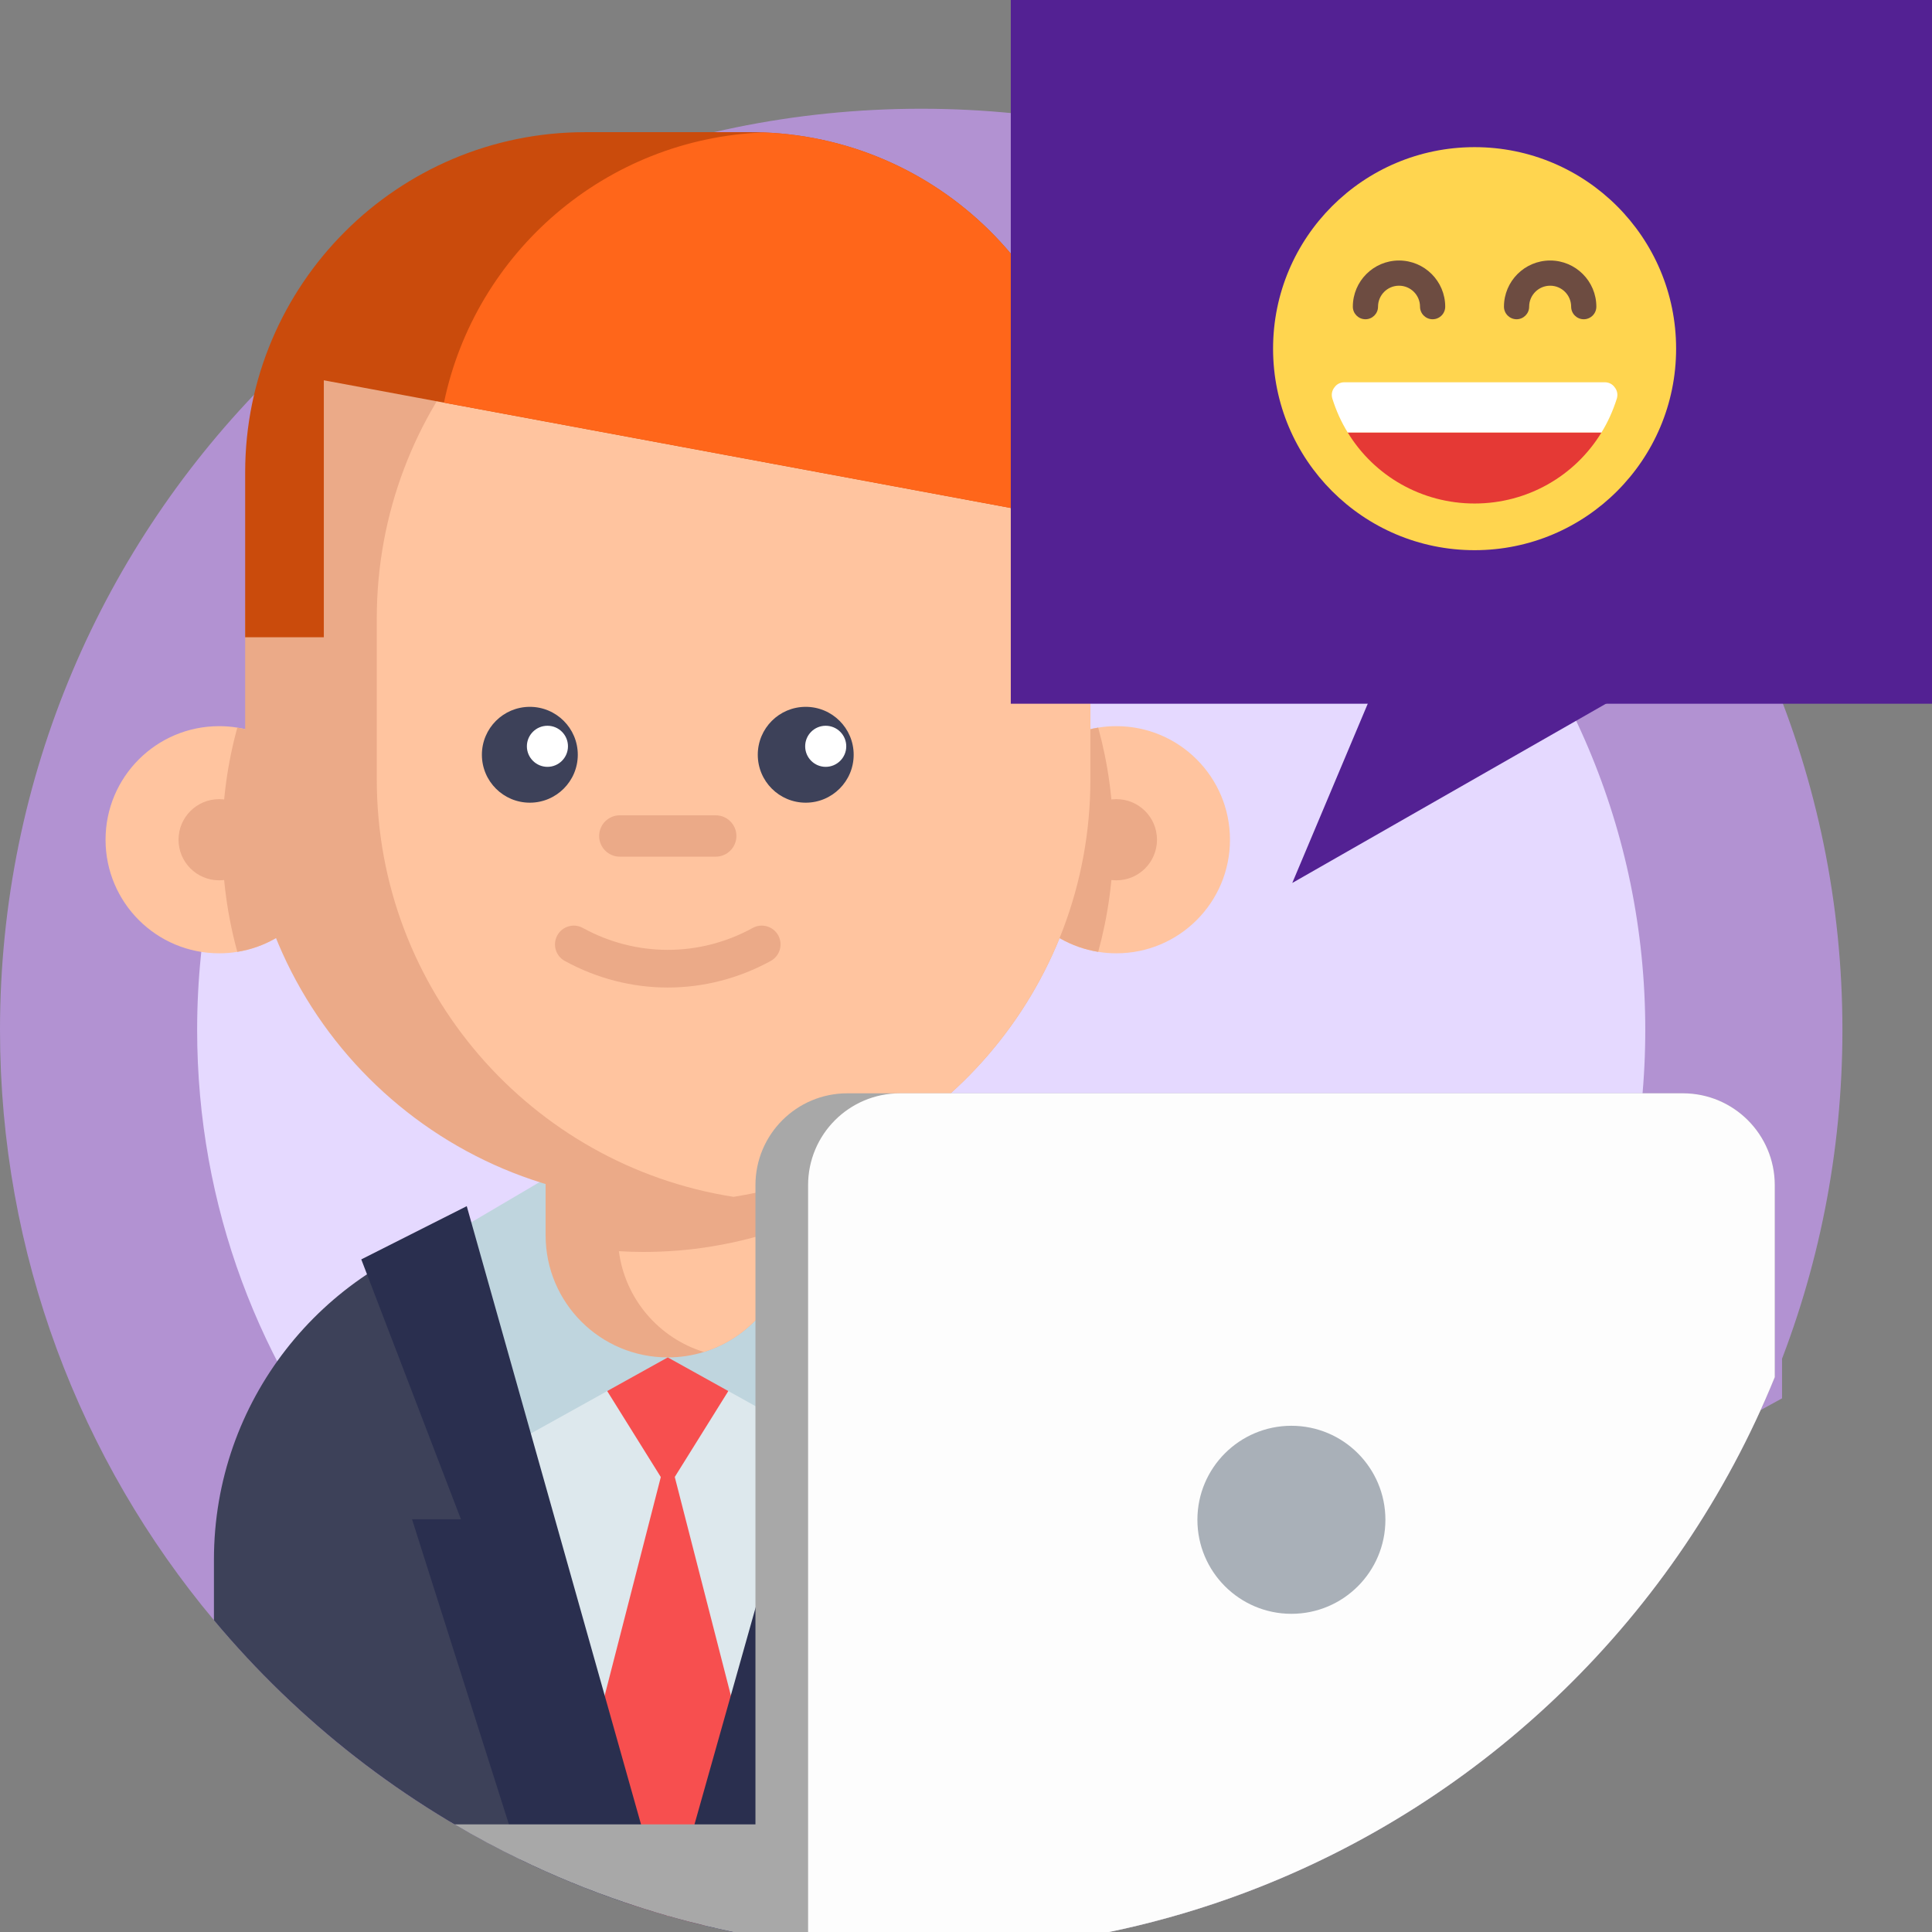 <svg width="49" height="49" viewBox="0 0 49 49" fill="none" xmlns="http://www.w3.org/2000/svg">
<rect x="0" y="0" width="49" height="49" fill="#808080" stroke="none"/>
<g clip-path="url(#clip0)">
<path d="M42.697 33.985L42.697 33.984C43.684 31.562 44.228 28.909 44.228 26.122C44.228 14.599 34.887 5.258 23.364 5.258C11.841 5.258 2.5 14.599 2.5 26.122C2.5 31.211 4.318 35.869 7.344 39.489L7.345 39.49C8.88 41.328 10.723 42.897 12.795 44.115L12.799 44.118C13.277 44.401 13.771 44.665 14.28 44.911L14.28 44.911C15.04 45.279 15.826 45.603 16.633 45.877L16.638 45.879C16.945 45.984 17.257 46.082 17.577 46.174L17.585 46.176L17.646 46.194C17.922 46.273 18.203 46.346 18.488 46.414L18.493 46.415C18.857 46.503 19.229 46.581 19.607 46.65L42.697 33.985ZM42.697 33.985C40.507 39.361 36.136 43.623 30.688 45.665L30.686 45.666M42.697 33.985L30.686 45.666M30.686 45.666C29.789 46.003 28.86 46.279 27.905 46.491L30.686 45.666ZM20.37 46.774L20.372 46.775C21.348 46.914 22.347 46.987 23.364 46.987C24.927 46.987 26.445 46.815 27.905 46.491L20.37 46.774ZM20.37 46.774C20.116 46.738 19.861 46.697 19.607 46.65L20.37 46.774ZM17.616 46.185L17.616 46.185C17.619 46.187 17.622 46.187 17.622 46.187L17.622 46.187L17.619 46.186L17.616 46.185Z" fill="#E5D9FF" stroke="#B292D2" stroke-width="5"/>
<path d="M28.447 39.555V48.932C26.811 49.295 25.11 49.487 23.364 49.487C16.157 49.487 9.712 46.223 5.426 41.093V39.555C5.426 35.538 8.154 32.158 11.859 31.167C11.994 31.131 12.13 31.098 12.269 31.068C12.637 30.988 13.014 30.933 13.399 30.901C13.633 30.882 13.87 30.873 14.109 30.873H19.763C20.396 30.873 21.012 30.939 21.605 31.068C21.639 31.075 21.673 31.082 21.707 31.09C21.807 31.113 21.907 31.138 22.005 31.164C22.008 31.165 22.01 31.165 22.013 31.166C22.99 31.428 23.9 31.856 24.709 32.417C26.968 33.985 28.447 36.597 28.447 39.555Z" fill="#3D4159"/>
<path d="M22.034 31.068L22.013 31.166L19.004 45.161C18.323 45.221 17.633 45.252 16.937 45.252C16.239 45.252 15.549 45.221 14.867 45.161L11.859 31.167L11.838 31.068H22.034Z" fill="#DDE8ED"/>
<path d="M19.267 34.005L16.936 37.744L14.605 34.005" fill="#F74F4F"/>
<path d="M19.088 45.152C18.697 45.189 18.303 47.121 17.907 48.846C17.588 48.77 17.271 48.687 16.958 48.597C16.942 48.593 16.926 48.588 16.91 48.584C16.546 48.479 16.185 48.366 15.829 48.244C15.477 46.701 15.13 45.185 14.784 45.153L16.937 36.771L19.088 45.152Z" fill="#F74F4F"/>
<path d="M16.936 34.427L13.027 36.599L11.838 31.068L14.267 29.638" fill="#BFD5DE"/>
<path d="M16.936 34.427L20.845 36.599L22.034 31.068L19.605 29.638" fill="#BFD5DE"/>
<path d="M20.034 27.528V31.33C20.034 32.721 19.116 33.898 17.852 34.289C17.563 34.379 17.254 34.427 16.936 34.427C15.225 34.427 13.838 33.041 13.838 31.33V27.528H20.034Z" fill="#EBAA88"/>
<path d="M20.034 31.089V31.33C20.034 32.721 19.116 33.898 17.852 34.289C16.712 33.938 15.854 32.947 15.696 31.733C15.903 31.746 16.111 31.752 16.32 31.752C16.906 31.752 17.48 31.706 18.04 31.614C18.73 31.503 19.396 31.325 20.034 31.089Z" fill="#FFC49F"/>
<path d="M8.438 21.297C8.438 22.731 7.391 23.921 6.019 24.141C5.869 24.166 5.715 24.178 5.558 24.178C3.966 24.178 2.677 22.889 2.677 21.297C2.677 19.706 3.966 18.417 5.558 18.417C5.715 18.417 5.869 18.429 6.019 18.454C7.391 18.674 8.438 19.863 8.438 21.297Z" fill="#FFC49F"/>
<path d="M8.438 21.297C8.438 22.731 7.391 23.921 6.019 24.141C5.77 23.235 5.637 22.282 5.637 21.297C5.637 20.313 5.77 19.36 6.019 18.454C7.391 18.674 8.438 19.863 8.438 21.297Z" fill="#EBAA88"/>
<path d="M6.587 21.297C6.587 21.866 6.126 22.327 5.558 22.327C4.989 22.327 4.528 21.866 4.528 21.297C4.528 20.729 4.989 20.268 5.558 20.268C6.126 20.268 6.587 20.729 6.587 21.297Z" fill="#EBAA88"/>
<path d="M25.434 21.297C25.434 22.731 26.481 23.921 27.853 24.141C28.003 24.166 28.157 24.178 28.315 24.178C29.906 24.178 31.195 22.889 31.195 21.297C31.195 19.706 29.906 18.417 28.315 18.417C28.157 18.417 28.003 18.429 27.853 18.454C26.481 18.674 25.434 19.863 25.434 21.297Z" fill="#FFC49F"/>
<path d="M25.434 21.297C25.434 22.731 26.481 23.921 27.853 24.141C28.102 23.235 28.236 22.282 28.236 21.297C28.236 20.313 28.102 19.36 27.853 18.454C26.481 18.674 25.434 19.863 25.434 21.297Z" fill="#EBAA88"/>
<path d="M27.655 15.685V19.767C27.655 25.1 23.758 29.525 18.656 30.346C18.639 30.349 18.621 30.352 18.604 30.355C18.061 30.442 17.504 30.485 16.936 30.485C11.017 30.485 6.218 25.686 6.218 19.767V15.685C6.218 14.439 6.43 13.241 6.823 12.128C8.289 7.957 12.264 4.966 16.936 4.966H16.937C17.504 4.966 18.062 5.01 18.606 5.096C23.733 5.897 27.655 10.333 27.655 15.685Z" fill="#EBAA88"/>
<path d="M29.344 21.297C29.344 21.866 28.883 22.327 28.315 22.327C27.746 22.327 27.285 21.866 27.285 21.297C27.285 20.729 27.746 20.268 28.315 20.268C28.883 20.268 29.344 20.729 29.344 21.297Z" fill="#EBAA88"/>
<path d="M27.655 15.685V19.767C27.655 25.1 23.758 29.525 18.656 30.346C18.639 30.349 18.621 30.352 18.604 30.355C13.477 29.554 9.556 25.117 9.556 19.767V15.685C9.556 10.333 13.478 5.897 18.605 5.096C23.733 5.897 27.655 10.333 27.655 15.685Z" fill="#FFC49F"/>
<path d="M14.654 19.142C14.654 19.814 14.109 20.358 13.438 20.358C12.766 20.358 12.222 19.814 12.222 19.142C12.222 18.471 12.766 17.927 13.438 17.927C14.109 17.927 14.654 18.471 14.654 19.142Z" fill="#3D4159"/>
<path d="M21.651 19.142C21.651 19.814 21.106 20.358 20.435 20.358C19.763 20.358 19.219 19.814 19.219 19.142C19.219 18.471 19.763 17.927 20.435 17.927C21.106 17.927 21.651 18.471 21.651 19.142Z" fill="#3D4159"/>
<path d="M14.405 18.928C14.405 19.215 14.172 19.449 13.885 19.449C13.597 19.449 13.363 19.215 13.363 18.928C13.363 18.64 13.597 18.407 13.885 18.407C14.172 18.407 14.405 18.64 14.405 18.928Z" fill="white"/>
<path d="M21.463 18.928C21.463 19.215 21.229 19.449 20.941 19.449C20.654 19.449 20.421 19.215 20.421 18.928C20.421 18.64 20.654 18.407 20.941 18.407C21.229 18.407 21.463 18.64 21.463 18.928Z" fill="white"/>
<path d="M18.152 21.727H15.72C15.43 21.727 15.196 21.492 15.196 21.202C15.196 20.913 15.43 20.678 15.72 20.678H18.152C18.442 20.678 18.677 20.913 18.677 21.202C18.677 21.492 18.442 21.727 18.152 21.727Z" fill="#EBAA88"/>
<path d="M16.936 25.046C16.039 25.046 15.141 24.82 14.323 24.371C14.092 24.244 14.008 23.954 14.135 23.723C14.262 23.492 14.552 23.408 14.782 23.535C16.131 24.276 17.741 24.276 19.09 23.535C19.32 23.408 19.611 23.492 19.738 23.723C19.864 23.954 19.78 24.244 19.549 24.371C18.731 24.82 17.834 25.046 16.936 25.046Z" fill="#EBAA88"/>
<path d="M27.655 11.981V16.162H25.66V12.888L11.26 10.212L8.213 9.645V16.162H6.218V11.981C6.218 7.215 10.081 3.352 14.846 3.352H19.026C19.14 3.352 19.253 3.353 19.367 3.359C23.974 3.536 27.655 7.328 27.655 11.981Z" fill="#CA4B0C"/>
<path d="M27.655 11.981V16.162H25.66V12.888L11.26 10.212C12.053 6.401 15.36 3.513 19.367 3.359C23.974 3.536 27.655 7.328 27.655 11.981Z" fill="#FF661A"/>
<path d="M11.838 30.591L16.91 48.584C15.62 48.215 14.377 47.736 13.19 47.161L10.45 38.532H11.69L9.163 31.941L11.838 30.591Z" fill="#2A2F4F"/>
<path d="M22.182 38.532H23.421L20.018 49.249C18.974 49.1 17.952 48.881 16.958 48.597L22.034 30.591L24.709 31.941L22.182 38.532Z" fill="#2A2F4F"/>
<path d="M45.012 30.058V34.928C42.56 40.949 37.669 45.718 31.565 48.006C30.558 48.384 29.516 48.694 28.447 48.932C26.811 49.295 25.11 49.487 23.364 49.487L19.16 49.01V30.058C19.16 28.772 20.203 27.729 21.488 27.729H42.683C43.969 27.729 45.012 28.772 45.012 30.058Z" fill="#A8A8A8"/>
<path d="M31.565 46.27V48.006C30.558 48.384 29.516 48.694 28.447 48.932C26.811 49.295 25.11 49.487 23.364 49.487C22.228 49.487 21.111 49.406 20.018 49.249C19.304 49.147 18.6 49.012 17.907 48.846C17.588 48.769 17.271 48.687 16.958 48.597C16.942 48.593 16.926 48.588 16.91 48.584C16.546 48.479 16.185 48.366 15.829 48.244C14.922 47.936 14.041 47.574 13.19 47.161C12.622 46.886 12.068 46.59 11.527 46.27H31.565Z" fill="#A8A8A8"/>
<path d="M45.012 30.058V34.928C42.56 40.949 37.669 45.718 31.566 48.006C30.558 48.384 29.516 48.694 28.447 48.932C26.811 49.295 25.11 49.487 23.364 49.487H20.495V30.058C20.495 28.772 21.538 27.729 22.823 27.729H42.683C43.969 27.729 45.012 28.772 45.012 30.058Z" fill="#FDFDFD"/>
<path d="M35.137 38.545C35.137 39.862 34.07 40.93 32.753 40.93C31.437 40.93 30.369 39.862 30.369 38.545C30.369 37.229 31.437 36.161 32.753 36.161C34.07 36.161 35.137 37.229 35.137 38.545Z" fill="#A9B0B8"/>
<path d="M25.636 0H49V17.848H25.636V0Z" fill="#532193"/>
<path d="M35.048 16.996L32.775 22.394L42.718 16.712L35.048 16.996Z" fill="#532193"/>
<g clip-path="url(#clip1)">
<path d="M37.399 13.954C40.222 13.954 42.51 11.665 42.51 8.843C42.51 6.02 40.222 3.732 37.399 3.732C34.576 3.732 32.288 6.02 32.288 8.843C32.288 11.665 34.576 13.954 37.399 13.954Z" fill="#FFD54F"/>
<path d="M36.334 8.097C36.158 8.097 36.015 7.954 36.015 7.778C36.015 7.484 35.776 7.246 35.482 7.246C35.189 7.246 34.95 7.484 34.95 7.778C34.95 7.954 34.807 8.097 34.631 8.097C34.454 8.097 34.311 7.954 34.311 7.778C34.311 7.132 34.836 6.607 35.482 6.607C36.129 6.607 36.654 7.132 36.654 7.778C36.654 7.954 36.511 8.097 36.334 8.097Z" fill="#6D4C41"/>
<path d="M40.167 8.097C39.991 8.097 39.848 7.954 39.848 7.778C39.848 7.484 39.609 7.246 39.316 7.246C39.022 7.246 38.783 7.484 38.783 7.778C38.783 7.954 38.64 8.097 38.464 8.097C38.288 8.097 38.144 7.954 38.144 7.778C38.144 7.132 38.669 6.607 39.316 6.607C39.962 6.607 40.487 7.132 40.487 7.778C40.487 7.954 40.344 8.097 40.167 8.097Z" fill="#6D4C41"/>
<path d="M41.007 10.108C40.908 10.419 40.781 10.704 40.615 10.972H34.183C34.017 10.704 33.889 10.419 33.791 10.108C33.762 10.01 33.779 9.908 33.843 9.827C33.902 9.741 33.996 9.695 34.098 9.695H40.7C40.802 9.695 40.896 9.741 40.955 9.827C41.019 9.908 41.036 10.01 41.007 10.108Z" fill="white"/>
<path d="M40.615 10.972C39.942 12.075 38.736 12.77 37.399 12.77C36.062 12.77 34.856 12.075 34.183 10.972H40.615Z" fill="#E53935"/>
</g>
</g>
<defs>
<clipPath id="clip0">
<rect width="49" height="49" fill="white"/>
</clipPath>
<clipPath id="clip1">
<rect width="10.222" height="10.222" fill="white" transform="translate(32.288 3.732)"/>
</clipPath>
</defs>
</svg>
